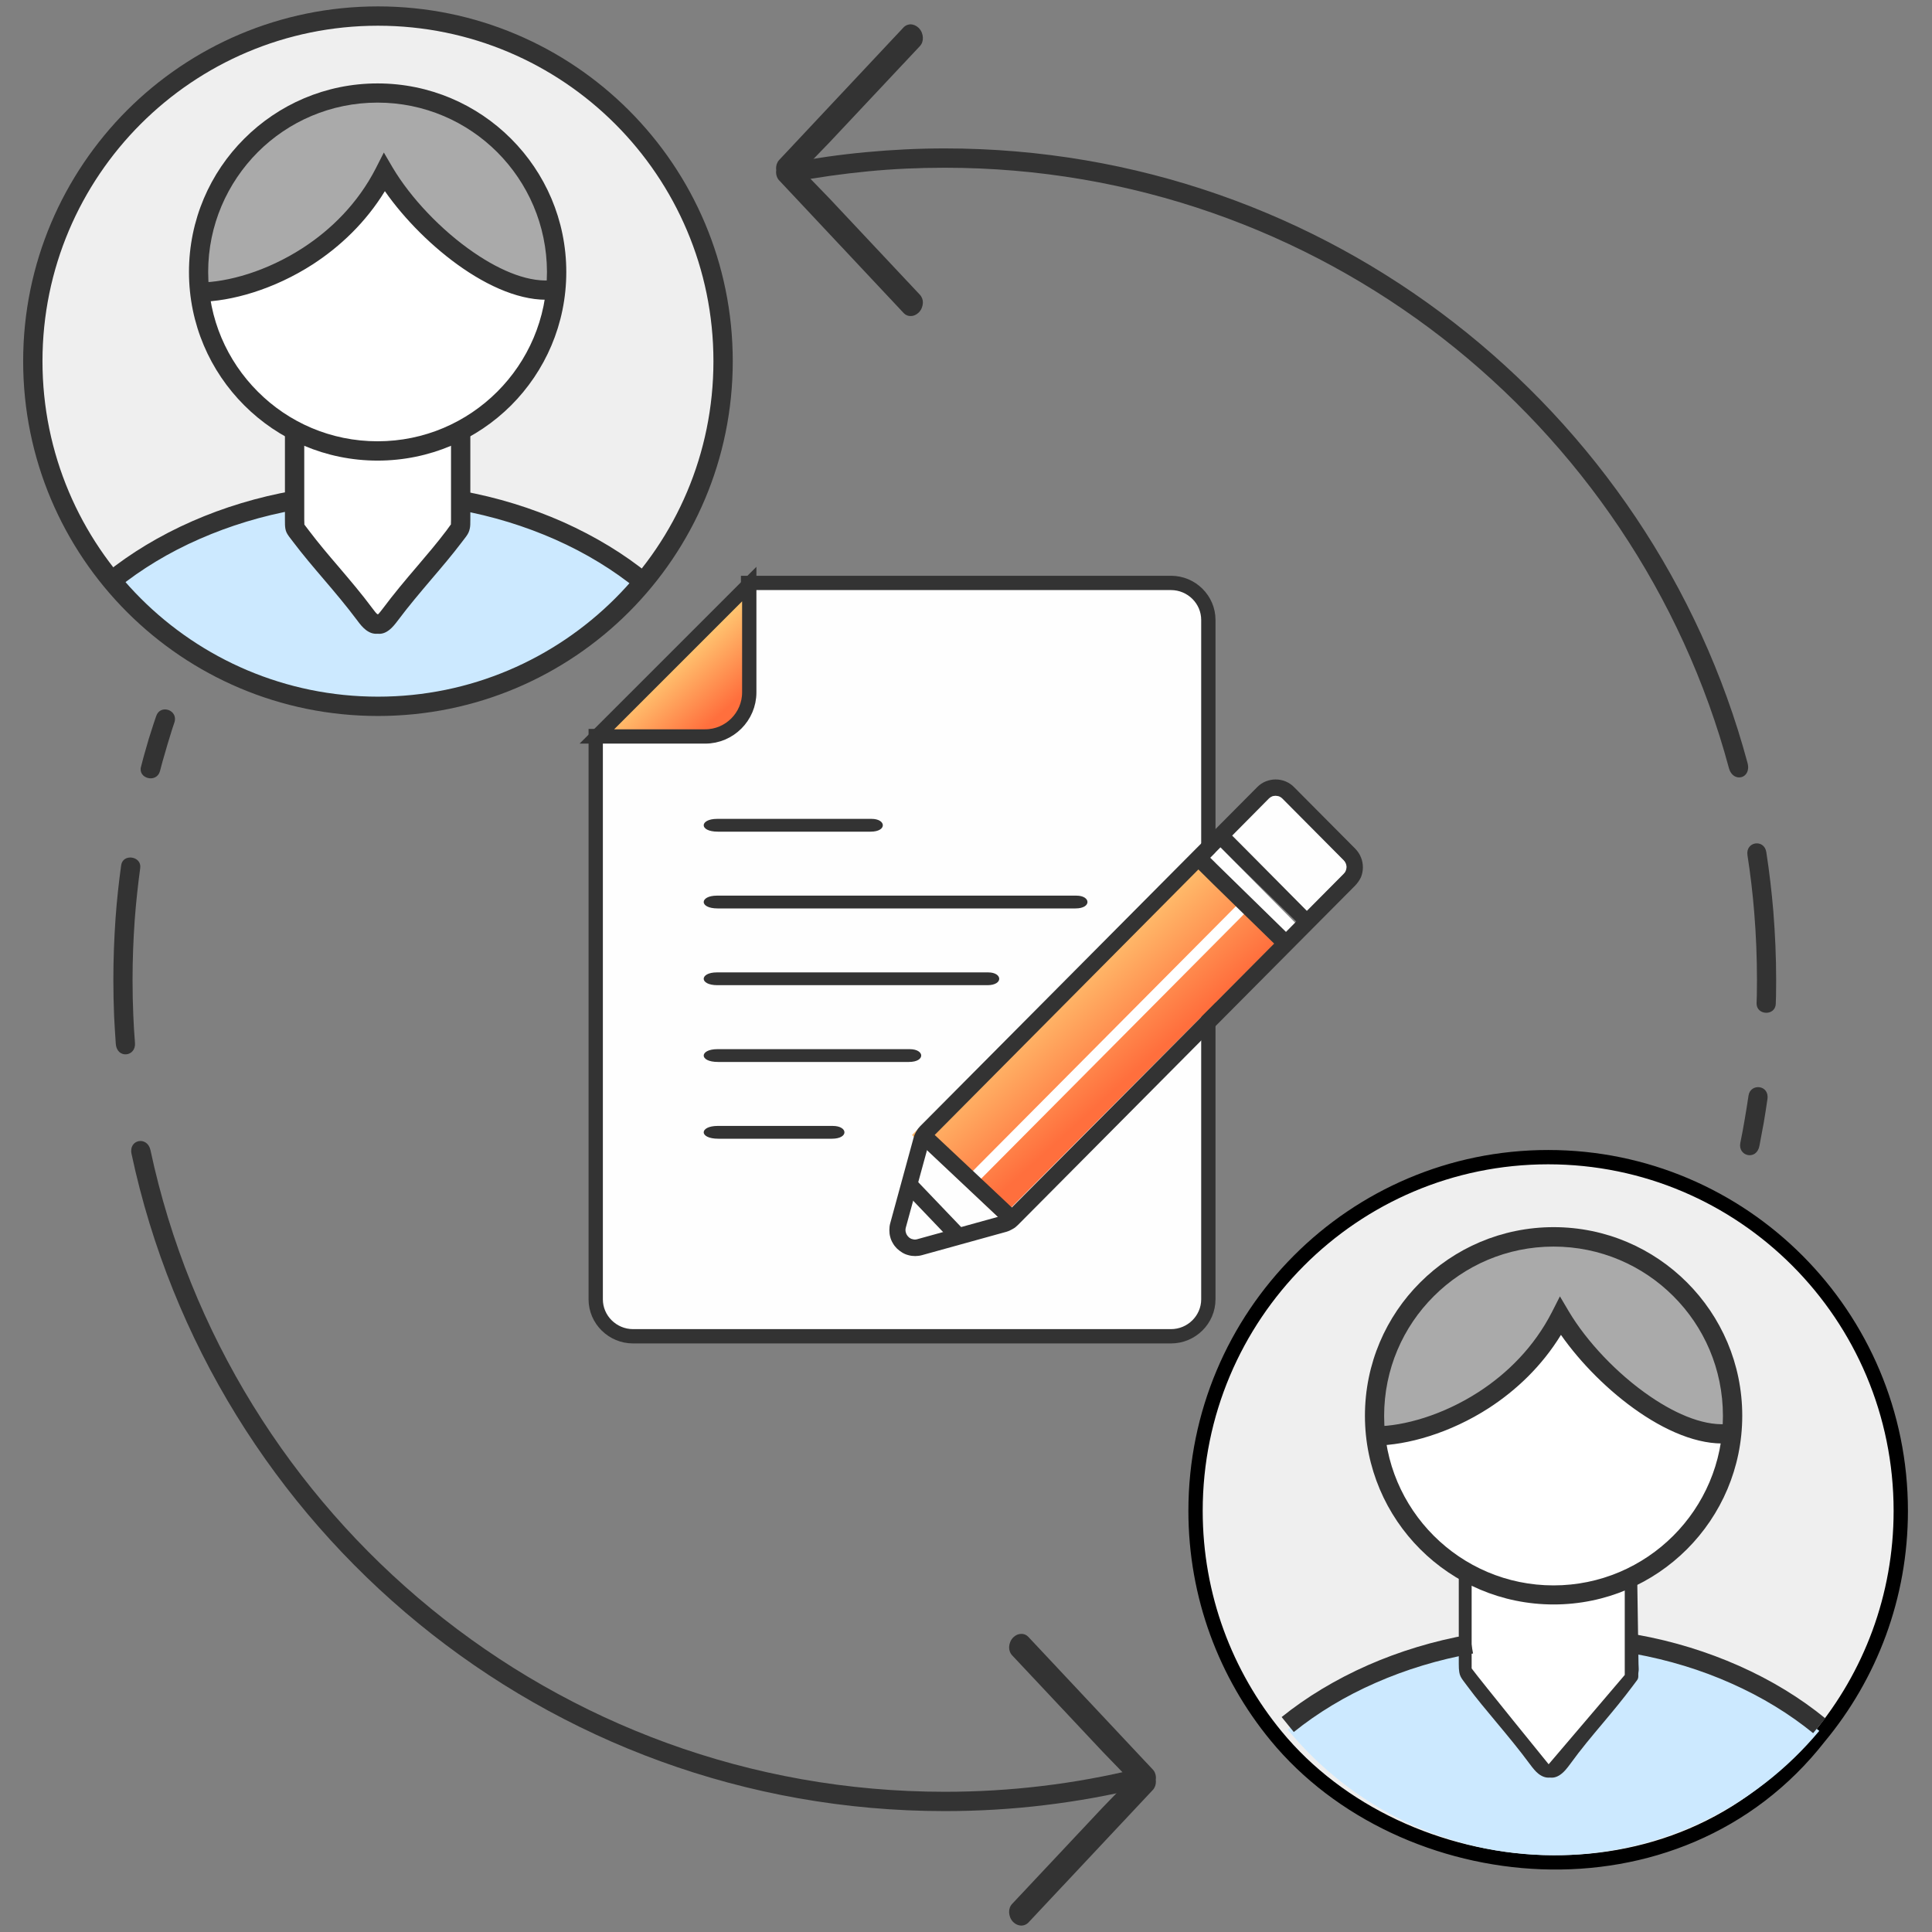 <svg width="135" height="135" viewBox="0 0 135 135" fill="none" xmlns="http://www.w3.org/2000/svg">
<rect x="0" y="0" width="135" height="135" fill="#808080" stroke="none"/>
<path fill-rule="evenodd" clip-rule="evenodd" d="M55.135 11.39C56.896 11.059 58.702 10.8 60.544 10.63C62.368 10.46 64.192 10.371 66.016 10.371C79.408 10.371 91.755 14.904 101.58 22.53C111.442 30.174 118.773 40.92 122.108 53.303C122.412 54.429 121.088 54.724 120.811 53.678C117.557 41.573 110.387 31.068 100.758 23.594C91.156 16.155 79.104 11.721 66.016 11.721C64.192 11.721 62.404 11.802 60.669 11.971C58.899 12.141 57.129 12.392 55.394 12.713L55.135 11.39ZM123.422 59.543C123.636 60.92 123.797 62.297 123.914 63.692C124.039 65.274 124.11 66.865 124.11 68.475L124.101 69.583L124.083 70.138C124.057 71.014 122.716 70.96 122.742 70.093L122.76 69.556L122.769 68.475C122.769 66.901 122.707 65.337 122.581 63.799C122.474 62.44 122.313 61.099 122.108 59.776C121.947 58.792 123.279 58.605 123.422 59.543ZM123.502 76.798C123.422 77.37 123.332 77.916 123.243 78.452C123.145 78.989 123.046 79.534 122.939 80.079C122.733 81.117 121.419 80.795 121.607 79.856C121.714 79.319 121.822 78.783 121.911 78.229C122.009 77.656 122.099 77.102 122.179 76.557C122.304 75.681 123.645 75.788 123.502 76.798ZM120.999 87.241C118.853 93.544 115.644 99.355 111.594 104.478C107.499 109.654 102.546 114.107 96.958 117.638L96.243 116.503C101.715 113.052 106.551 108.698 110.548 103.646C114.499 98.649 117.629 92.971 119.729 86.811L120.999 87.241ZM79.793 124.907C77.558 125.452 75.278 125.863 72.962 126.14C70.674 126.417 68.358 126.552 66.007 126.552C52.069 126.552 39.275 121.643 29.262 113.454C19.23 105.256 11.989 93.758 9.19 80.625C8.976 79.623 10.29 79.355 10.514 80.365C13.249 93.186 20.321 104.397 30.12 112.408C39.901 120.401 52.39 125.202 66.007 125.202C68.313 125.202 70.584 125.067 72.801 124.799C75.072 124.531 77.298 124.12 79.471 123.592L79.793 124.907ZM8.091 72.936C8.046 72.319 8.01 71.684 7.975 71.041C7.939 70.165 7.921 69.306 7.921 68.466C7.921 67.035 7.975 65.605 8.073 64.183C8.162 62.932 8.296 61.689 8.466 60.464C8.582 59.615 9.915 59.82 9.798 60.652C9.637 61.85 9.503 63.066 9.414 64.282C9.316 65.659 9.262 67.053 9.262 68.466C9.262 69.333 9.28 70.173 9.316 70.978C9.342 71.595 9.378 72.23 9.432 72.873C9.512 73.848 8.171 74.009 8.091 72.936ZM9.852 53.58L10.04 52.865C10.174 52.391 10.29 51.98 10.397 51.622L10.737 50.558L10.916 50.031C11.202 49.181 12.48 49.611 12.185 50.487L12.024 50.969L11.703 52.016L11.354 53.222L11.175 53.893C10.934 54.742 9.629 54.403 9.852 53.58ZM13.553 43.468C16.691 36.897 21.027 31.015 26.276 26.088C31.506 21.18 37.657 17.228 44.425 14.519L44.925 15.771C38.309 18.418 32.31 22.28 27.196 27.072C22.073 31.882 17.836 37.639 14.769 44.059L13.553 43.468Z" fill="#333333"/>
<path fill-rule="evenodd" clip-rule="evenodd" d="M64.273 20.59L57.943 13.849L56.065 11.909L57.943 9.969L64.273 3.228C64.425 3.067 64.496 2.852 64.487 2.629C64.478 2.396 64.389 2.155 64.219 1.976L64.183 1.94C64.022 1.788 63.826 1.708 63.647 1.699C63.468 1.699 63.298 1.761 63.164 1.886L54.447 11.176C54.367 11.256 54.313 11.363 54.277 11.462C54.242 11.578 54.224 11.712 54.233 11.837L54.242 11.891L54.233 11.944C54.224 12.07 54.233 12.204 54.277 12.32C54.313 12.427 54.367 12.526 54.447 12.606L63.164 21.895C63.298 22.029 63.477 22.092 63.647 22.083C63.835 22.083 64.022 22.002 64.183 21.85L64.219 21.815C64.389 21.636 64.478 21.394 64.487 21.162C64.496 20.965 64.425 20.751 64.273 20.59Z" fill="#333333"/>
<path fill-rule="evenodd" clip-rule="evenodd" d="M70.727 115.671L77.057 122.412L78.934 124.352L77.057 126.292L70.727 133.033C70.575 133.194 70.504 133.409 70.513 133.632C70.521 133.864 70.611 134.106 70.781 134.285L70.816 134.32C70.977 134.472 71.165 134.544 71.353 134.553C71.532 134.553 71.701 134.49 71.836 134.365L80.552 125.076C80.633 124.996 80.687 124.888 80.722 124.79C80.758 124.674 80.776 124.54 80.767 124.415L80.758 124.361L80.767 124.307C80.776 124.182 80.767 124.048 80.722 123.932C80.687 123.824 80.633 123.726 80.552 123.646L71.836 114.357C71.701 114.222 71.523 114.16 71.353 114.169C71.165 114.169 70.977 114.249 70.816 114.401L70.781 114.437C70.611 114.616 70.521 114.857 70.513 115.09C70.504 115.286 70.575 115.51 70.727 115.671Z" fill="#333333"/>
<path d="M84.434 46.311V68.627V90.79C84.434 92.208 83.264 93.374 81.822 93.374H44.238C42.796 93.374 41.626 92.208 41.626 90.79V51.434H48.811C50.809 51.434 52.273 49.853 52.273 47.895V40.732H81.822C83.264 40.732 84.434 41.898 84.434 43.316V46.311Z" fill="#FEFEFE" stroke="#333333"/>
<path fill-rule="evenodd" clip-rule="evenodd" d="M50.146 78.675H58.191C59.257 78.675 59.321 79.569 58.127 79.569H50.192C48.817 79.569 48.862 78.675 50.146 78.675Z" fill="#333333"/>
<path fill-rule="evenodd" clip-rule="evenodd" d="M50.129 73.311H63.57C64.616 73.311 64.679 74.205 63.508 74.205H50.173C48.823 74.205 48.868 73.311 50.129 73.311Z" fill="#333333"/>
<path fill-rule="evenodd" clip-rule="evenodd" d="M50.093 67.947H69.052C70.058 67.947 70.119 68.841 68.991 68.841H50.136C48.836 68.841 48.879 67.947 50.093 67.947Z" fill="#333333"/>
<path d="M52.355 42.02V40.813L51.501 41.666L42.56 50.607L41.707 51.46H42.914H49.28C50.975 51.46 52.355 50.07 52.355 48.384V42.02Z" fill="url(#paint0_linear)" stroke="#333333"/>
<path fill-rule="evenodd" clip-rule="evenodd" d="M50.115 57.219H60.899C61.931 57.219 61.993 58.113 60.837 58.113H50.159C48.828 58.113 48.872 57.219 50.115 57.219Z" fill="#333333"/>
<path fill-rule="evenodd" clip-rule="evenodd" d="M89.046 65.944L83.029 59.945L63.727 79.31L69.878 85.157L89.046 65.944Z" fill="url(#paint1_linear)"/>
<path fill-rule="evenodd" clip-rule="evenodd" d="M87.562 63.236L68.001 82.922L67.446 82.359L87.008 62.672L87.562 63.236Z" fill="white"/>
<path fill-rule="evenodd" clip-rule="evenodd" d="M80.58 74.447L93.883 61.054C93.945 60.991 93.999 60.92 94.026 60.839C94.062 60.759 94.08 60.669 94.08 60.58C94.08 60.491 94.062 60.401 94.026 60.33C93.99 60.249 93.945 60.178 93.883 60.115L89.592 55.797C89.529 55.734 89.457 55.69 89.377 55.654C89.296 55.618 89.216 55.609 89.127 55.609C89.037 55.609 88.957 55.627 88.876 55.654C88.796 55.69 88.724 55.734 88.662 55.797L65.095 79.525L65.041 79.587L64.952 79.739L64.925 79.82L63.298 85.765C63.28 85.828 63.271 85.89 63.271 85.944C63.271 86.007 63.28 86.069 63.298 86.123C63.325 86.23 63.387 86.337 63.468 86.418C63.504 86.463 63.557 86.498 63.602 86.525C63.647 86.552 63.7 86.579 63.763 86.588C63.816 86.606 63.879 86.615 63.933 86.615C63.986 86.615 64.049 86.606 64.103 86.588L70.012 84.952L70.173 84.889L70.245 84.835L80.58 74.447ZM94.697 61.876L71.13 85.595C71.076 85.649 71.013 85.703 70.951 85.756C70.888 85.801 70.826 85.846 70.754 85.881C70.692 85.917 70.62 85.953 70.549 85.989C70.477 86.025 70.406 86.042 70.334 86.069L64.424 87.705C64.263 87.75 64.103 87.768 63.95 87.768C63.79 87.768 63.629 87.75 63.477 87.705C63.325 87.669 63.182 87.607 63.047 87.526C62.913 87.446 62.788 87.348 62.672 87.24C62.565 87.133 62.466 87.008 62.386 86.865C62.306 86.731 62.243 86.588 62.207 86.436C62.162 86.284 62.145 86.123 62.145 85.953C62.145 85.792 62.162 85.631 62.207 85.47L63.834 79.516C63.852 79.435 63.879 79.364 63.906 79.292L64.013 79.078L64.138 78.881C64.192 78.819 64.237 78.756 64.29 78.702L87.866 54.983C88.036 54.813 88.242 54.679 88.447 54.599C88.671 54.51 88.903 54.465 89.136 54.465C89.368 54.465 89.6 54.51 89.824 54.599C90.039 54.688 90.235 54.813 90.405 54.983L94.706 59.31C95.054 59.668 95.233 60.133 95.233 60.598C95.233 60.83 95.188 61.072 95.099 61.295C95.001 61.501 94.866 61.698 94.697 61.876Z" fill="#333333"/>
<path fill-rule="evenodd" clip-rule="evenodd" d="M84.219 59.597L90.504 65.748L89.699 66.579C87.527 64.451 85.327 62.35 83.182 60.205L83.977 59.373L84.219 59.597Z" fill="#333333"/>
<path fill-rule="evenodd" clip-rule="evenodd" d="M85.605 57.903L91.89 64.054L91.085 64.885C88.912 62.757 86.713 60.656 84.567 58.511L85.363 57.679L85.605 57.903Z" fill="#333333"/>
<path fill-rule="evenodd" clip-rule="evenodd" d="M64.156 82.6C65.265 83.754 66.364 84.916 67.473 86.069L66.65 86.874L62.958 83.012L63.789 82.207L64.156 82.6Z" fill="#333333"/>
<path fill-rule="evenodd" clip-rule="evenodd" d="M69.986 85.274L63.969 79.614L64.747 78.774C66.892 80.777 69.02 82.797 71.157 84.8L70.37 85.64L69.986 85.274Z" fill="#333333"/>
<path fill-rule="evenodd" clip-rule="evenodd" d="M38.828 20.232C38.408 24.523 35.824 28.18 32.186 30.093V34.984C37.282 35.913 41.671 38.005 44.944 40.67C48.43 36.486 50.522 31.112 50.522 25.247C50.522 11.926 39.722 1.135 26.41 1.135C13.089 1.135 2.298 11.926 2.298 25.247C2.298 31.077 4.363 36.414 7.796 40.58C11.077 37.943 15.485 35.869 20.581 34.966V30.102C16.996 28.216 14.43 24.64 13.956 20.429C13.902 19.964 13.876 19.499 13.876 19.016C13.876 12.105 19.472 6.508 26.383 6.508C33.294 6.508 38.891 12.105 38.891 19.016C38.891 19.418 38.873 19.83 38.828 20.232Z" fill="#EFEFEF"/>
<path fill-rule="evenodd" clip-rule="evenodd" d="M26.875 12.06C29.27 16.11 34.903 20.795 38.828 20.232C38.864 19.83 38.881 19.418 38.881 19.007C38.881 12.096 33.285 6.5 26.374 6.5C19.472 6.5 13.866 12.096 13.866 19.007C13.866 19.481 13.893 19.955 13.947 20.42C17.72 20.375 23.906 17.845 26.875 12.06Z" fill="#AAAAAA"/>
<path fill-rule="evenodd" clip-rule="evenodd" d="M38.828 20.232C34.895 20.795 29.262 16.11 26.875 12.06C23.907 17.845 17.72 20.375 13.956 20.42C14.653 26.66 19.955 31.515 26.383 31.515C32.874 31.515 38.22 26.562 38.828 20.232Z" fill="white"/>
<path fill-rule="evenodd" clip-rule="evenodd" d="M31.73 37.478L32.043 37.067C32.186 36.87 32.186 36.79 32.186 36.325V34.984V28.368C30.451 29.28 28.475 29.789 26.383 29.789C24.291 29.789 22.316 29.271 20.581 28.359V28.556V34.948V36.316C20.581 36.781 20.581 36.87 20.733 37.058L21.046 37.469C22.45 39.329 24.023 40.938 25.507 42.941C25.865 43.432 26.115 43.656 26.392 43.593C26.669 43.656 26.911 43.423 27.277 42.941C28.753 40.947 30.326 39.329 31.73 37.478Z" fill="white"/>
<path fill-rule="evenodd" clip-rule="evenodd" d="M32.034 37.067L31.721 37.478C30.326 39.338 28.744 40.947 27.259 42.95C26.893 43.441 26.651 43.665 26.374 43.602C26.097 43.665 25.856 43.441 25.489 42.95C24.005 40.947 22.423 39.329 21.028 37.478L20.715 37.067C20.572 36.87 20.563 36.79 20.563 36.325V34.957C15.476 35.869 11.068 37.934 7.778 40.572C12.204 45.936 18.9 49.351 26.392 49.351C33.84 49.351 40.5 45.972 44.926 40.661C41.68 37.997 37.282 35.905 32.186 34.975V36.316C32.186 36.79 32.186 36.87 32.034 37.067Z" fill="#CCE9FF"/>
<path fill-rule="evenodd" clip-rule="evenodd" d="M26.383 5.829C30.022 5.829 33.321 7.304 35.708 9.691C38.095 12.078 39.57 15.368 39.57 19.007C39.57 22.646 38.095 25.945 35.708 28.332C33.321 30.71 30.022 32.185 26.383 32.185C22.744 32.185 19.454 30.71 17.067 28.323C14.68 25.936 13.205 22.646 13.205 19.007C13.205 15.368 14.68 12.069 17.067 9.691C19.454 7.304 22.744 5.829 26.383 5.829ZM34.751 10.639C32.615 8.502 29.655 7.17 26.383 7.17C23.111 7.17 20.152 8.493 18.015 10.63C15.878 12.776 14.546 15.735 14.546 18.998C14.546 22.27 15.869 25.221 18.015 27.366C20.152 29.512 23.111 30.835 26.383 30.835C29.646 30.835 32.606 29.512 34.751 27.366C36.888 25.23 38.22 22.27 38.22 18.998C38.211 15.735 36.888 12.785 34.751 10.639Z" fill="#333333"/>
<path fill-rule="evenodd" clip-rule="evenodd" d="M13.947 19.74C15.932 19.722 18.641 18.953 21.144 17.335C23.147 16.039 25.015 14.197 26.267 11.748L26.821 10.657L27.438 11.712C28.681 13.804 30.818 16.084 33.124 17.657C35.056 18.98 37.076 19.794 38.721 19.561L38.909 20.893C36.906 21.18 34.555 20.268 32.364 18.766C30.246 17.317 28.261 15.315 26.893 13.357C25.552 15.547 23.764 17.228 21.869 18.462C19.133 20.232 16.147 21.063 13.947 21.09V19.74Z" fill="#333333"/>
<path fill-rule="evenodd" clip-rule="evenodd" d="M21.26 30.084V36.316L21.269 36.656L21.582 37.067C22.244 37.943 22.941 38.766 23.647 39.588C24.443 40.527 25.256 41.474 26.052 42.547C26.177 42.717 26.276 42.842 26.365 42.914H26.383L26.419 42.923C26.499 42.851 26.598 42.717 26.732 42.547C27.527 41.483 28.332 40.527 29.128 39.597C29.834 38.766 30.531 37.952 31.193 37.076L31.497 36.656L31.506 36.665L31.515 36.325V30.093H32.865V36.325C32.865 36.593 32.865 36.754 32.829 36.924C32.784 37.147 32.713 37.29 32.579 37.478L32.266 37.889C31.595 38.775 30.88 39.615 30.147 40.473C29.369 41.394 28.573 42.324 27.805 43.352C27.59 43.638 27.402 43.862 27.206 44.014C26.946 44.219 26.678 44.318 26.383 44.282C26.088 44.309 25.829 44.219 25.561 44.014C25.364 43.862 25.176 43.647 24.962 43.352C24.193 42.324 23.397 41.385 22.619 40.473C21.886 39.615 21.171 38.775 20.5 37.889L20.187 37.478C20.053 37.29 19.973 37.147 19.937 36.924V36.915C19.91 36.754 19.91 36.593 19.91 36.325V30.093H21.26V30.084ZM21.26 36.665V36.673V36.665ZM31.506 36.665C31.506 36.673 31.506 36.682 31.506 36.665V36.665Z" fill="#333333"/>
<path fill-rule="evenodd" clip-rule="evenodd" d="M20.751 35.61C18.31 36.039 16.039 36.745 13.974 37.648C11.801 38.596 9.87 39.776 8.225 41.099L7.385 40.053C9.119 38.658 11.158 37.416 13.446 36.414C15.61 35.467 17.988 34.734 20.527 34.287L20.751 35.61ZM44.523 41.18C42.878 39.839 40.947 38.65 38.783 37.693C36.718 36.781 34.438 36.066 31.998 35.628L32.239 34.304C34.787 34.761 37.165 35.511 39.329 36.468C41.609 37.487 43.647 38.73 45.373 40.143L44.523 41.18Z" fill="#333333"/>
<path fill-rule="evenodd" clip-rule="evenodd" d="M26.41 0.447C33.249 0.447 39.454 3.218 43.942 7.706C48.43 12.194 51.202 18.39 51.202 25.238C51.202 32.087 48.43 38.282 43.942 42.771C39.454 47.259 33.258 50.03 26.41 50.03C19.561 50.03 13.366 47.259 8.878 42.771C4.39 38.282 1.618 32.087 1.618 25.238C1.618 18.399 4.399 12.194 8.878 7.706C13.366 3.218 19.57 0.447 26.41 0.447ZM42.985 8.663C38.748 4.425 32.883 1.797 26.41 1.797C19.937 1.797 14.072 4.425 9.834 8.663C5.597 12.901 2.968 18.766 2.968 25.238C2.968 31.711 5.597 37.576 9.834 41.814C14.072 46.052 19.937 48.68 26.41 48.68C32.883 48.68 38.739 46.052 42.985 41.814C47.232 37.576 49.852 31.711 49.852 25.238C49.852 18.766 47.223 12.901 42.985 8.663Z" fill="#333333"/>
<path d="M127.123 121.373C130.682 117.085 132.818 111.58 132.818 105.572C132.818 91.919 121.784 80.857 108.179 80.857C94.565 80.857 83.54 91.929 83.54 105.572C83.54 111.536 85.65 117.017 89.158 121.287C97.988 132.036 117.208 134.06 127.123 121.373Z" fill="#EFEFEF" stroke="black"/>
<path fill-rule="evenodd" clip-rule="evenodd" d="M109.055 91.979C111.451 96.029 117.083 100.714 121.017 100.15C121.053 99.748 121.08 99.337 121.08 98.926C121.08 92.015 115.483 86.418 108.572 86.418C101.67 86.418 96.064 92.015 96.064 98.926C96.064 99.399 96.091 99.873 96.145 100.338C99.891 100.302 106.087 97.763 109.055 91.979Z" fill="#AAAAAA"/>
<path fill-rule="evenodd" clip-rule="evenodd" d="M121.008 100.151C117.074 100.714 111.442 96.029 109.046 91.979C106.078 97.763 99.891 100.303 96.127 100.338C96.824 106.579 102.126 111.433 108.554 111.433C115.054 111.442 120.391 106.489 121.008 100.151Z" fill="white"/>
<path fill-rule="evenodd" clip-rule="evenodd" d="M113.894 117.405L114.211 116.994C114.356 116.797 114.366 116.717 114.366 116.252V114.911V108.295C112.607 109.207 110.604 109.716 108.483 109.716C106.361 109.716 104.358 109.198 102.6 108.295V108.492V114.884V116.252C102.6 116.717 102.6 116.806 102.754 116.994L103.071 117.405C104.494 119.265 106.089 120.874 107.594 122.877C107.957 123.368 108.211 123.592 108.492 123.529C108.773 123.592 109.017 123.368 109.389 122.877C110.885 120.865 112.48 119.256 113.894 117.405Z" fill="white"/>
<path fill-rule="evenodd" clip-rule="evenodd" d="M114.232 117.352L113.919 117.763C112.524 119.614 110.942 121.232 109.458 123.234C109.091 123.726 108.85 123.95 108.573 123.887C108.295 123.95 108.054 123.726 107.687 123.234C106.203 121.232 104.621 119.614 103.226 117.763L102.913 117.352C102.77 117.155 102.761 117.074 102.761 116.61V115.242C97.674 116.154 93.267 118.219 89.977 120.856C94.402 126.221 101.089 129.636 108.59 129.636C116.038 129.636 122.698 126.256 127.124 120.946C123.852 118.281 119.453 116.189 114.366 115.26V116.601C114.384 117.074 114.375 117.164 114.232 117.352Z" fill="#CCE9FF"/>
<path fill-rule="evenodd" clip-rule="evenodd" d="M108.563 85.748C112.202 85.748 115.492 87.223 117.879 89.61C120.266 91.997 121.741 95.287 121.741 98.926C121.741 102.564 120.266 105.863 117.879 108.251C115.492 110.638 112.202 112.113 108.563 112.113C104.924 112.113 101.625 110.638 99.238 108.251C96.851 105.863 95.376 102.564 95.376 98.926C95.376 95.287 96.851 91.988 99.238 89.61C101.625 87.223 104.924 85.748 108.563 85.748ZM116.922 90.566C114.786 88.43 111.826 87.106 108.554 87.106C105.291 87.106 102.332 88.43 100.186 90.575C98.04 92.712 96.717 95.671 96.717 98.944C96.717 102.207 98.04 105.166 100.186 107.312C102.323 109.449 105.282 110.781 108.554 110.781C111.817 110.781 114.777 109.457 116.922 107.312C119.059 105.175 120.391 102.216 120.391 98.944C120.391 95.662 119.068 92.703 116.922 90.566Z" fill="#333333"/>
<path fill-rule="evenodd" clip-rule="evenodd" d="M96.127 99.667C98.112 99.65 100.821 98.881 103.324 97.263C105.327 95.966 107.195 94.124 108.447 91.675L109.001 90.584L109.618 91.63C110.861 93.722 112.997 96.002 115.304 97.575C117.235 98.899 119.265 99.712 120.901 99.48L121.089 100.812C119.086 101.098 116.735 100.186 114.544 98.684C112.425 97.236 110.441 95.233 109.073 93.275C107.732 95.465 105.944 97.146 104.048 98.38C101.312 100.15 98.326 100.982 96.127 101.008V99.667Z" fill="#333333"/>
<path fill-rule="evenodd" clip-rule="evenodd" d="M102.832 110.02V116.583C103.483 117.459 108.213 123.279 108.213 123.279L113.531 117.038V110.021H114.398L114.492 116.252C114.492 116.511 114.527 116.649 114.492 116.819C114.448 117.052 114.53 117.209 114.398 117.396L114.09 117.808C113.43 118.693 112.726 119.542 112.013 120.391C111.238 121.312 110.454 122.242 109.706 123.279C109.495 123.565 109.31 123.789 109.116 123.941C108.861 124.146 108.597 124.245 108.306 124.209C108.016 124.236 107.761 124.146 107.496 123.941C107.303 123.789 107.118 123.565 106.907 123.279C106.15 122.251 105.366 121.312 104.6 120.391C103.887 119.533 103.174 118.693 102.522 117.808L102.214 117.396C102.082 117.209 102.003 117.066 101.968 116.842C101.941 116.681 101.933 116.52 101.933 116.252V110.021L102.832 110.02Z" fill="#333333"/>
<path fill-rule="evenodd" clip-rule="evenodd" d="M102.93 115.537C100.49 115.966 98.219 116.672 96.154 117.575C93.981 118.523 92.05 119.703 90.405 121.026L89.556 119.98C91.29 118.585 93.338 117.343 95.617 116.341C97.781 115.394 100.159 114.66 102.698 114.213L102.93 115.537ZM126.694 121.106C125.049 119.765 123.118 118.576 120.954 117.62C118.889 116.699 116.609 115.993 114.169 115.554L114.41 114.231C116.958 114.687 119.336 115.438 121.5 116.395C123.779 117.405 125.818 118.657 127.543 120.069L126.694 121.106Z" fill="#333333"/>
<path fill-rule="evenodd" clip-rule="evenodd" d="M87.053 61C86.463 60.401 85.873 59.811 85.283 59.212L84.567 59.937L87.053 62.368L89.86 65.113L90.495 64.469C89.35 63.316 88.197 62.163 87.053 61ZM87.053 57.433L88.671 55.797C88.734 55.734 88.805 55.69 88.886 55.654C88.966 55.618 89.046 55.609 89.136 55.609C89.225 55.609 89.306 55.627 89.386 55.654C89.467 55.69 89.538 55.734 89.601 55.797L93.892 60.115C93.955 60.178 93.999 60.249 94.035 60.33C94.071 60.41 94.089 60.5 94.089 60.58C94.089 60.67 94.071 60.759 94.035 60.84C94.008 60.92 93.955 60.992 93.892 61.054L91.317 63.647L87.062 59.355L86.105 58.39L87.053 57.433Z" fill="#FEFEFE"/>
<path fill-rule="evenodd" clip-rule="evenodd" d="M50.098 62.583H75.214C76.226 62.583 76.287 63.477 75.153 63.477H50.141C48.834 63.477 48.878 62.583 50.098 62.583Z" fill="#333333"/>
<defs>
<linearGradient id="paint0_linear" x1="47.138" y1="46.213" x2="50.432" y2="49.838" gradientUnits="userSpaceOnUse">
<stop stop-color="#FFC671"/>
<stop offset="1" stop-color="#FF6F3D"/>
</linearGradient>
<linearGradient id="paint1_linear" x1="72.995" y1="68.897" x2="78.825" y2="75.317" gradientUnits="userSpaceOnUse">
<stop stop-color="#FFC671"/>
<stop offset="1" stop-color="#FF6F3D"/>
</linearGradient>
</defs>
</svg>
